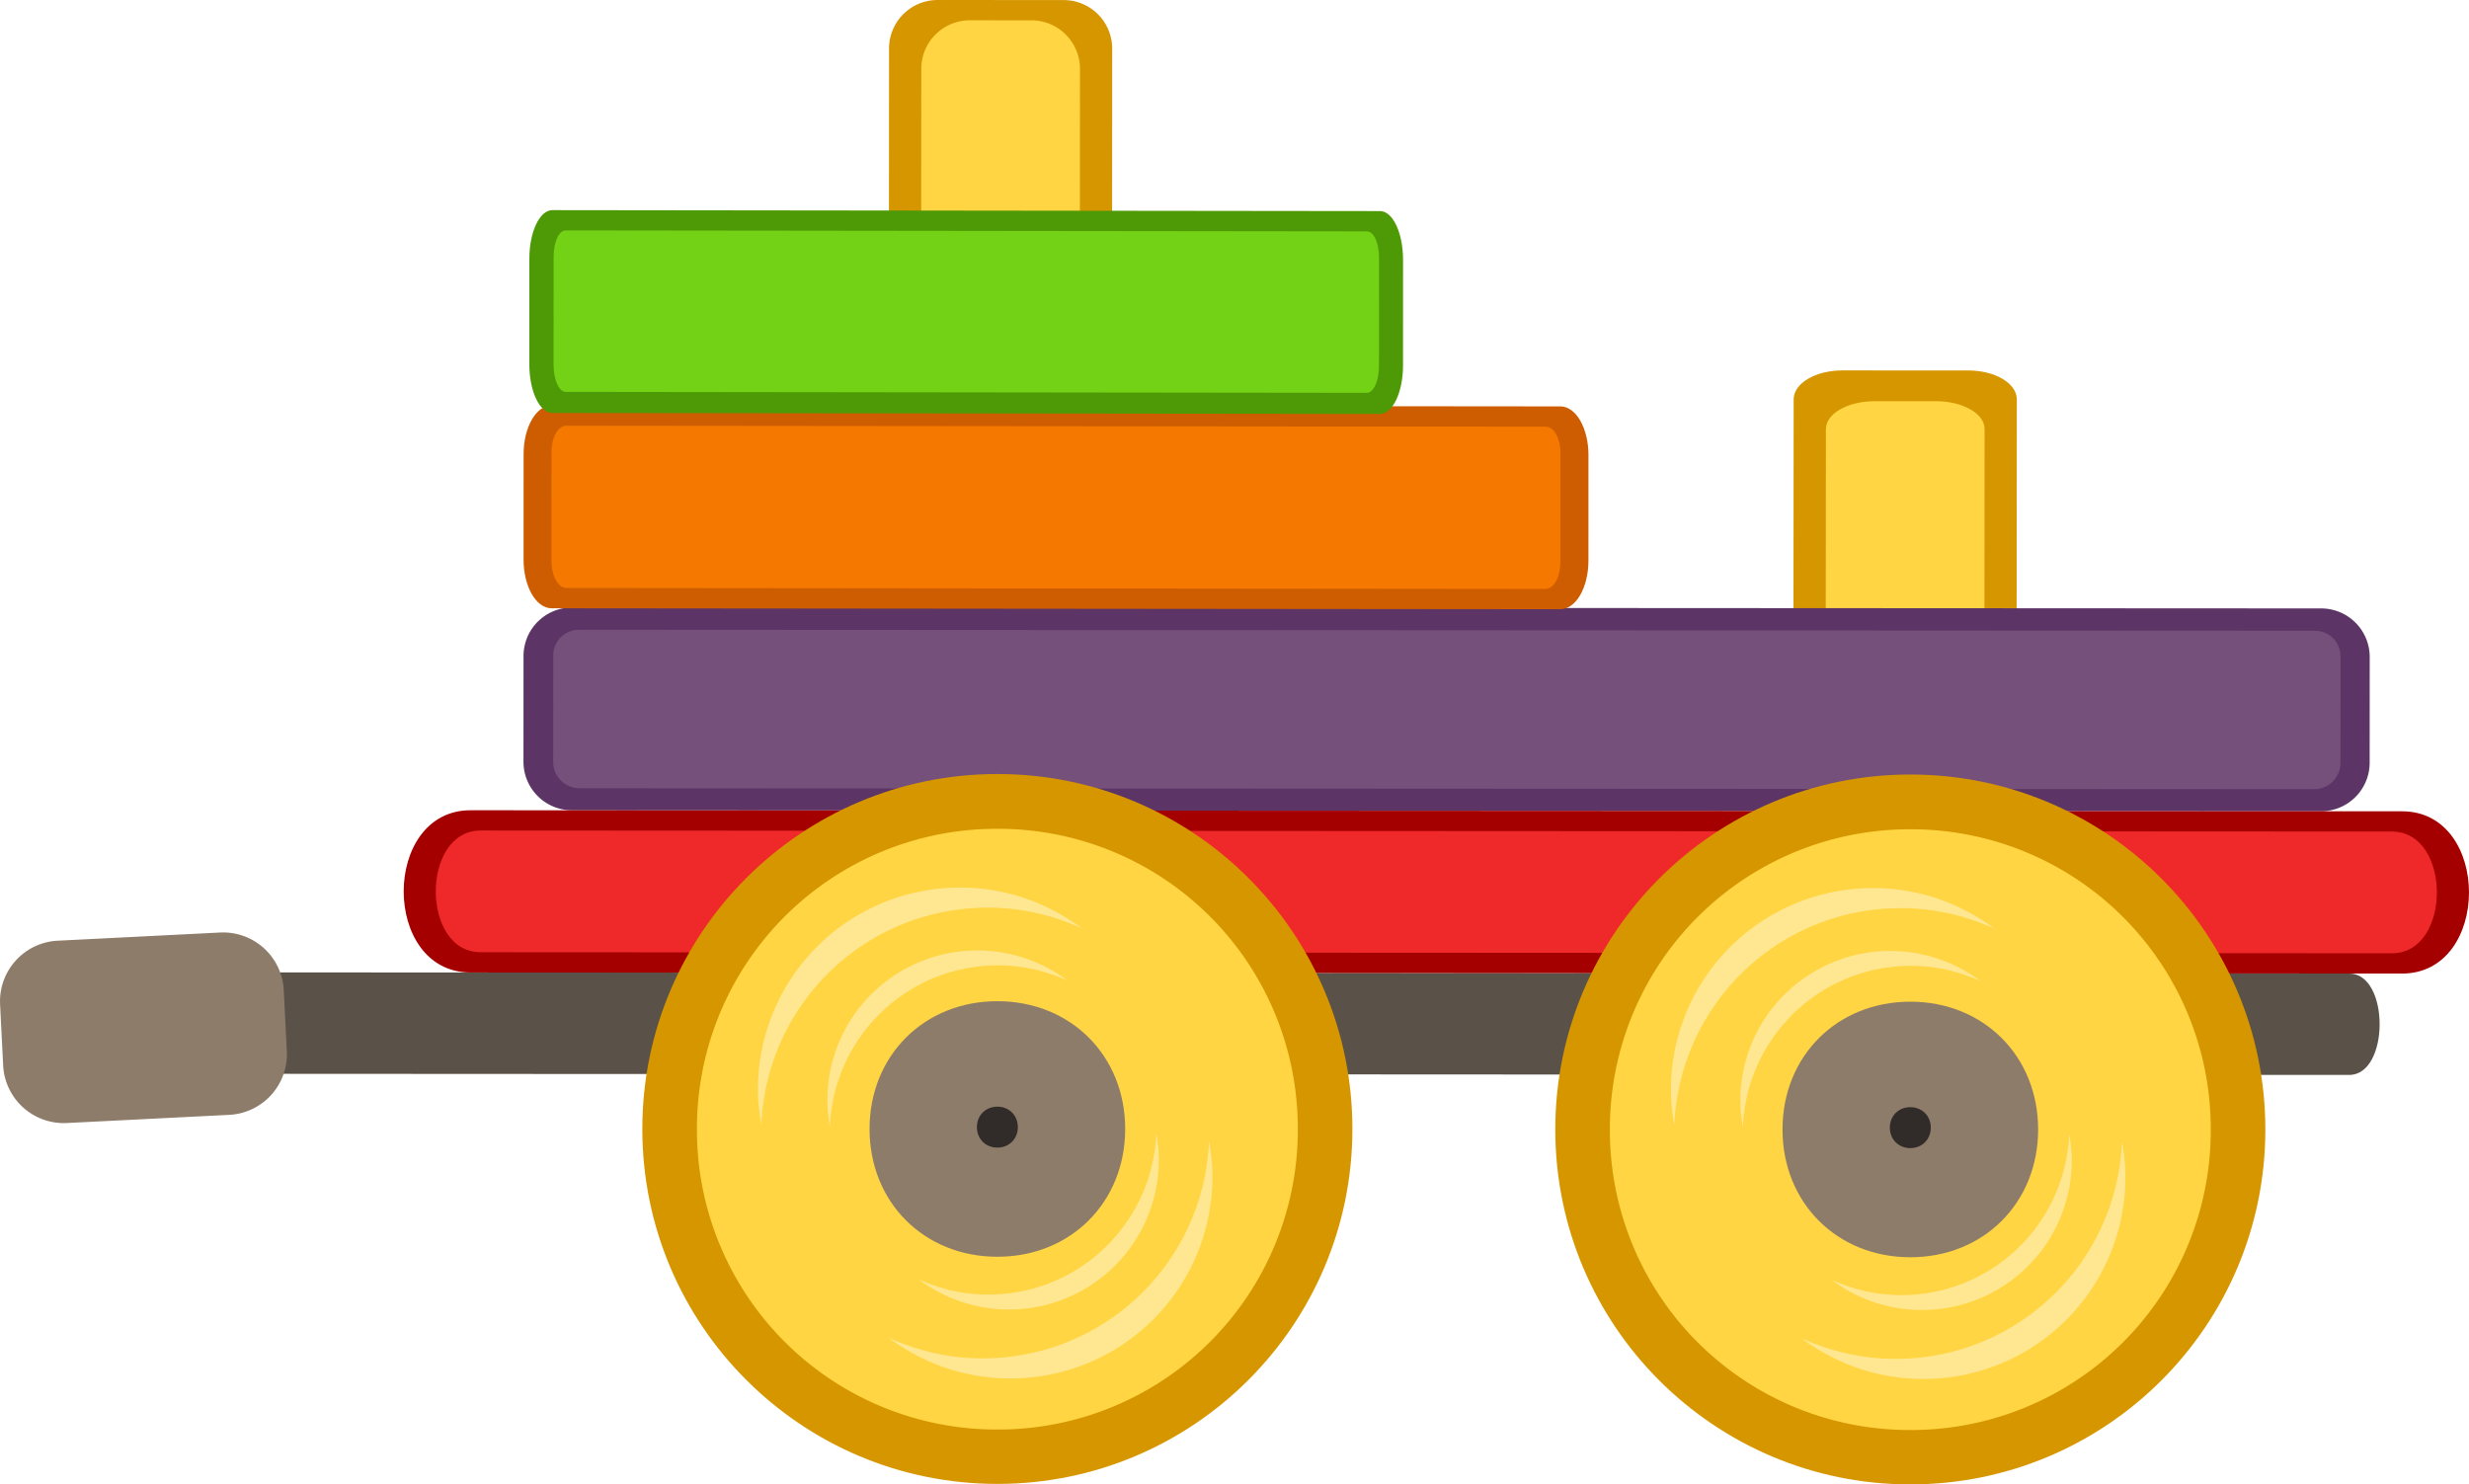 <svg xmlns:dc="http://purl.org/dc/elements/1.1/" xmlns:cc="http://creativecommons.org/ns#" xmlns:rdf="http://www.w3.org/1999/02/22-rdf-syntax-ns#" xmlns="http://www.w3.org/2000/svg" width="66.247mm" height="39.839mm" viewBox="0 0 234.732 141.162" version="1.1" id="svg72"><g id="g70"><path d="m520.356 607.496 11.963.007a4.617 4.617 0 0 1 4.624 4.63l-.042 77.541a4.617 4.617 0 0 1-4.63 4.625l-11.962-.007a4.617 4.617 0 0 1-4.625-4.63l.043-77.542a4.617 4.617 0 0 1 4.63-4.624z" style="fill:#d69600" transform="translate(-431.205 -607.496)" id="path6"/><path d="m523.422 609.426 5.833.003a4.617 4.617 0 0 1 4.625 4.63l-.04 73.684a4.617 4.617 0 0 1-4.63 4.625l-5.833-.003a4.617 4.617 0 0 1-4.625-4.63l.04-73.684a4.617 4.617 0 0 1 4.63-4.625z" style="fill:#ffd543" transform="translate(-431.205 -607.496)" id="path8"/><path d="m606.362 642.721 11.962.004c2.564 0 4.626 1.229 4.625 2.753l-.042 46.117c-.001 1.525-2.067 2.751-4.63 2.75l-11.962-.003c-2.564-.001-4.627-1.23-4.625-2.754l.042-46.117c.001-1.524 2.067-2.75 4.63-2.75z" style="fill:#d69600" transform="translate(-431.205 -607.496)" id="path12"/><path d="m178.223 38.152 5.833.001c2.563 0 4.626 1.185 4.624 2.655l-.04 42.242c0 1.47-2.066 2.652-4.63 2.651l-5.832-.002c-2.564 0-4.627-1.184-4.625-2.654l.04-42.242c.001-1.47 2.066-2.653 4.63-2.65z" style="fill:#ffd543;stroke-width:1" id="path14"/><path d="m485.606 665.264 166.267.09a4.617 4.617 0 0 1 4.625 4.63l-.005 10.034a4.617 4.617 0 0 1-4.63 4.624l-166.267-.09a4.617 4.617 0 0 1-4.624-4.63l.005-10.034a4.617 4.617 0 0 1 4.63-4.624z" style="fill:#5c3566" transform="translate(-431.205 -607.496)" id="path18"/><path d="M55.11 59.889c-1.434 0-2.512 1.06-2.513 2.47l-.005 10.066a2.506 2.506 0 0 0 2.51 2.533l164.898.09a2.504 2.504 0 0 0 2.513-2.53l.005-10.065c0-1.411-1.077-2.472-2.51-2.473L55.11 59.89z" style="fill:#75507b;stroke-width:1" id="path20"/><path d="m483.655 646.053 95.9.09c1.479.001 2.669 2.067 2.668 4.63l-.003 10.034c0 2.563-1.192 4.626-2.67 4.624l-95.9-.09c-1.48-.001-2.669-2.067-2.668-4.63l.003-10.034c0-2.563 1.192-4.626 2.67-4.624z" style="fill:#ce5c00" transform="translate(-431.205 -607.496)" id="path22"/><path d="M53.85 40.485c-.81 0-1.418 1.085-1.42 2.53l-.002 10.305c0 1.445.627 2.593 1.417 2.593l93.09.091c.79.001 1.417-1.146 1.417-2.59l.003-10.306c0-1.445-.608-2.53-1.416-2.532l-93.09-.09z" style="fill:#f57900;stroke-width:1" id="path24"/><path d="m483.721 627.479 78.686.09c1.213.002 2.189 2.067 2.188 4.63l-.002 10.034c0 2.564-.977 4.626-2.19 4.625l-78.686-.091c-1.213-.001-2.189-2.066-2.188-4.63l.002-10.033c0-2.564.977-4.626 2.19-4.625z" style="fill:#4e9a06" transform="translate(-431.205 -607.496)" id="path26"/><path d="M53.793 21.912c-.662-.001-1.16 1.079-1.16 2.517l-.004 10.258c0 1.437.513 2.58 1.16 2.58l76.154.092c.647 0 1.16-1.141 1.16-2.579l.004-10.258c0-1.437-.498-2.519-1.16-2.52z" style="fill:#73d216;stroke-width:1" id="path28"/><path d="m452.026 699.964 202.525.11c3.858.002 3.852 9.646-.005 9.644l-202.525-.11.005-9.644z" style="fill:#5a5148" transform="translate(-431.205 -607.496)" id="path30"/><path d="m436.7 696.953 15.412-.777a5.774 5.774 0 0 1 6.07 5.488l.291 5.78a5.774 5.774 0 0 1-5.488 6.07l-15.41.776a5.774 5.774 0 0 1-6.071-5.488l-.291-5.78a5.774 5.774 0 0 1 5.488-6.07z" style="fill:#8d7c6a" transform="translate(-431.205 -607.496)" id="path32"/><path d="m475.952 684.546 183.626.1c8.485.006 8.477 15.436-.008 15.431l-183.626-.1c-8.485-.005-8.477-15.435.008-15.43z" style="fill:#a40000" transform="translate(-431.205 -607.496)" id="path34"/><path d="M45.693 78.979c-5.68-.003-5.686 11.57-.007 11.573l181.73.1c5.679.004 5.685-11.57.006-11.572l-181.73-.101z" style="fill:#ef292a;stroke-width:1" id="path36"/><path d="M559.78 714.874c-.01 18.642-15.13 33.746-33.772 33.736-18.642-.01-33.746-15.13-33.736-33.772.01-18.642 15.13-33.746 33.773-33.736 18.642.01 33.746 15.13 33.736 33.772z" style="fill:#d69600" transform="translate(-431.205 -607.496)" id="path38"/><path d="M526.042 686.31a28.486 28.486 0 0 0-28.58 28.548 28.486 28.486 0 0 0 28.549 28.58 28.486 28.486 0 0 0 28.58-28.55 28.486 28.486 0 0 0-28.549-28.578z" style="fill:#ffd543" transform="translate(-431.205 -607.496)" id="path40"/><path d="M526.033 702.705c-6.97-.004-12.154 5.175-12.158 12.144-.004 6.97 5.176 12.155 12.145 12.159 6.969.004 12.154-5.176 12.158-12.145.004-6.97-5.176-12.155-12.145-12.158z" style="fill:#8d7c6a" transform="translate(-431.205 -607.496)" id="path42"/><path d="M527.097 732.023a14.236 14.236 0 0 0 14.28-14.265c.001-.842-.101-1.668-.239-2.469-.37 8.549-7.354 15.322-15.997 15.318-2.364-.001-4.58-.539-6.594-1.45a14.238 14.238 0 0 0 8.55 2.866z" style="fill:#ffe791" transform="translate(-431.205 -607.496)" id="path44"/><path d="M526.028 712.734c-1.117 0-1.948.83-1.949 1.947 0 1.117.83 1.948 1.947 1.948 1.116.001 1.947-.83 1.948-1.946 0-1.117-.83-1.948-1.946-1.949z" style="fill:#312c29" transform="translate(-431.205 -607.496)" id="path46"/><path d="M522.51 691.901a19.186 19.186 0 0 0-19.247 19.225c0 1.135.138 2.249.323 3.328.5-11.521 9.911-20.65 21.56-20.644 3.185.002 6.172.726 8.886 1.953-3.206-2.4-7.187-3.86-11.523-3.862z" style="fill:#ffe791" transform="translate(-431.205 -607.496)" id="path48"/><path d="M527.229 738.581a19.186 19.186 0 0 0 19.246-19.225c0-1.134-.138-2.248-.323-3.328-.5 11.522-9.912 20.65-21.56 20.644-3.185-.002-6.172-.726-8.886-1.953 3.206 2.4 7.186 3.86 11.522 3.862z" style="fill:#ffe791" transform="translate(-431.205 -607.496)" id="path50"/><path d="M524.145 697.882a14.236 14.236 0 0 0-14.28 14.264c0 .842.102 1.669.24 2.47.37-8.55 7.354-15.323 15.997-15.318 2.363 0 4.58.538 6.593 1.449a14.236 14.236 0 0 0-8.55-2.865z" style="fill:#ffe791" transform="translate(-431.205 -607.496)" id="path52"/><path d="M646.577 714.922c-.01 18.642-15.13 33.746-33.773 33.735-18.642-.01-33.746-15.13-33.735-33.772.01-18.642 15.13-33.746 33.772-33.736 18.642.01 33.746 15.13 33.736 33.773z" style="fill:#d69600" transform="translate(-431.205 -607.496)" id="path54"/><path d="M612.838 686.357a28.486 28.486 0 0 0-28.579 28.548 28.486 28.486 0 0 0 28.548 28.58 28.485 28.485 0 0 0 28.58-28.549 28.485 28.485 0 0 0-28.549-28.579z" style="fill:#ffd543" transform="translate(-431.205 -607.496)" id="path56"/><path d="M612.83 702.752c-6.97-.004-12.155 5.176-12.159 12.145-.004 6.969 5.176 12.154 12.145 12.158 6.97.004 12.154-5.176 12.158-12.145.004-6.969-5.175-12.154-12.145-12.158z" style="fill:#8d7c6a" transform="translate(-431.205 -607.496)" id="path58"/><path d="M613.894 732.07a14.236 14.236 0 0 0 14.28-14.265c0-.841-.102-1.668-.24-2.469-.37 8.55-7.354 15.323-15.997 15.318-2.363 0-4.58-.538-6.593-1.449a14.237 14.237 0 0 0 8.55 2.865z" style="fill:#ffe791" transform="translate(-431.205 -607.496)" id="path60"/><path d="M612.824 712.782c-1.117-.001-1.948.83-1.949 1.946 0 1.117.83 1.948 1.947 1.949 1.117 0 1.948-.83 1.948-1.947.001-1.117-.83-1.948-1.946-1.948z" style="fill:#312c29" transform="translate(-431.205 -607.496)" id="path62"/><path d="M609.306 691.949a19.186 19.186 0 0 0-19.246 19.225c0 1.134.137 2.248.323 3.327.5-11.521 9.91-20.65 21.56-20.643 3.185.002 6.171.725 8.886 1.952-3.207-2.4-7.187-3.859-11.523-3.861z" style="fill:#ffe791" transform="translate(-431.205 -607.496)" id="path64"/><path d="M614.025 738.628a19.186 19.186 0 0 0 19.246-19.225c0-1.134-.137-2.248-.323-3.328-.5 11.522-9.911 20.65-21.56 20.644-3.185-.002-6.171-.725-8.886-1.952 3.207 2.4 7.187 3.859 11.523 3.861z" style="fill:#ffe791" transform="translate(-431.205 -607.496)" id="path66"/><path d="M610.942 697.929a14.236 14.236 0 0 0-14.28 14.265c-.001.842.101 1.668.239 2.469.37-8.549 7.354-15.322 15.997-15.318 2.364.001 4.58.539 6.594 1.45a14.236 14.236 0 0 0-8.55-2.866z" style="fill:#ffe791" transform="translate(-431.205 -607.496)" id="path68"/></g></svg>